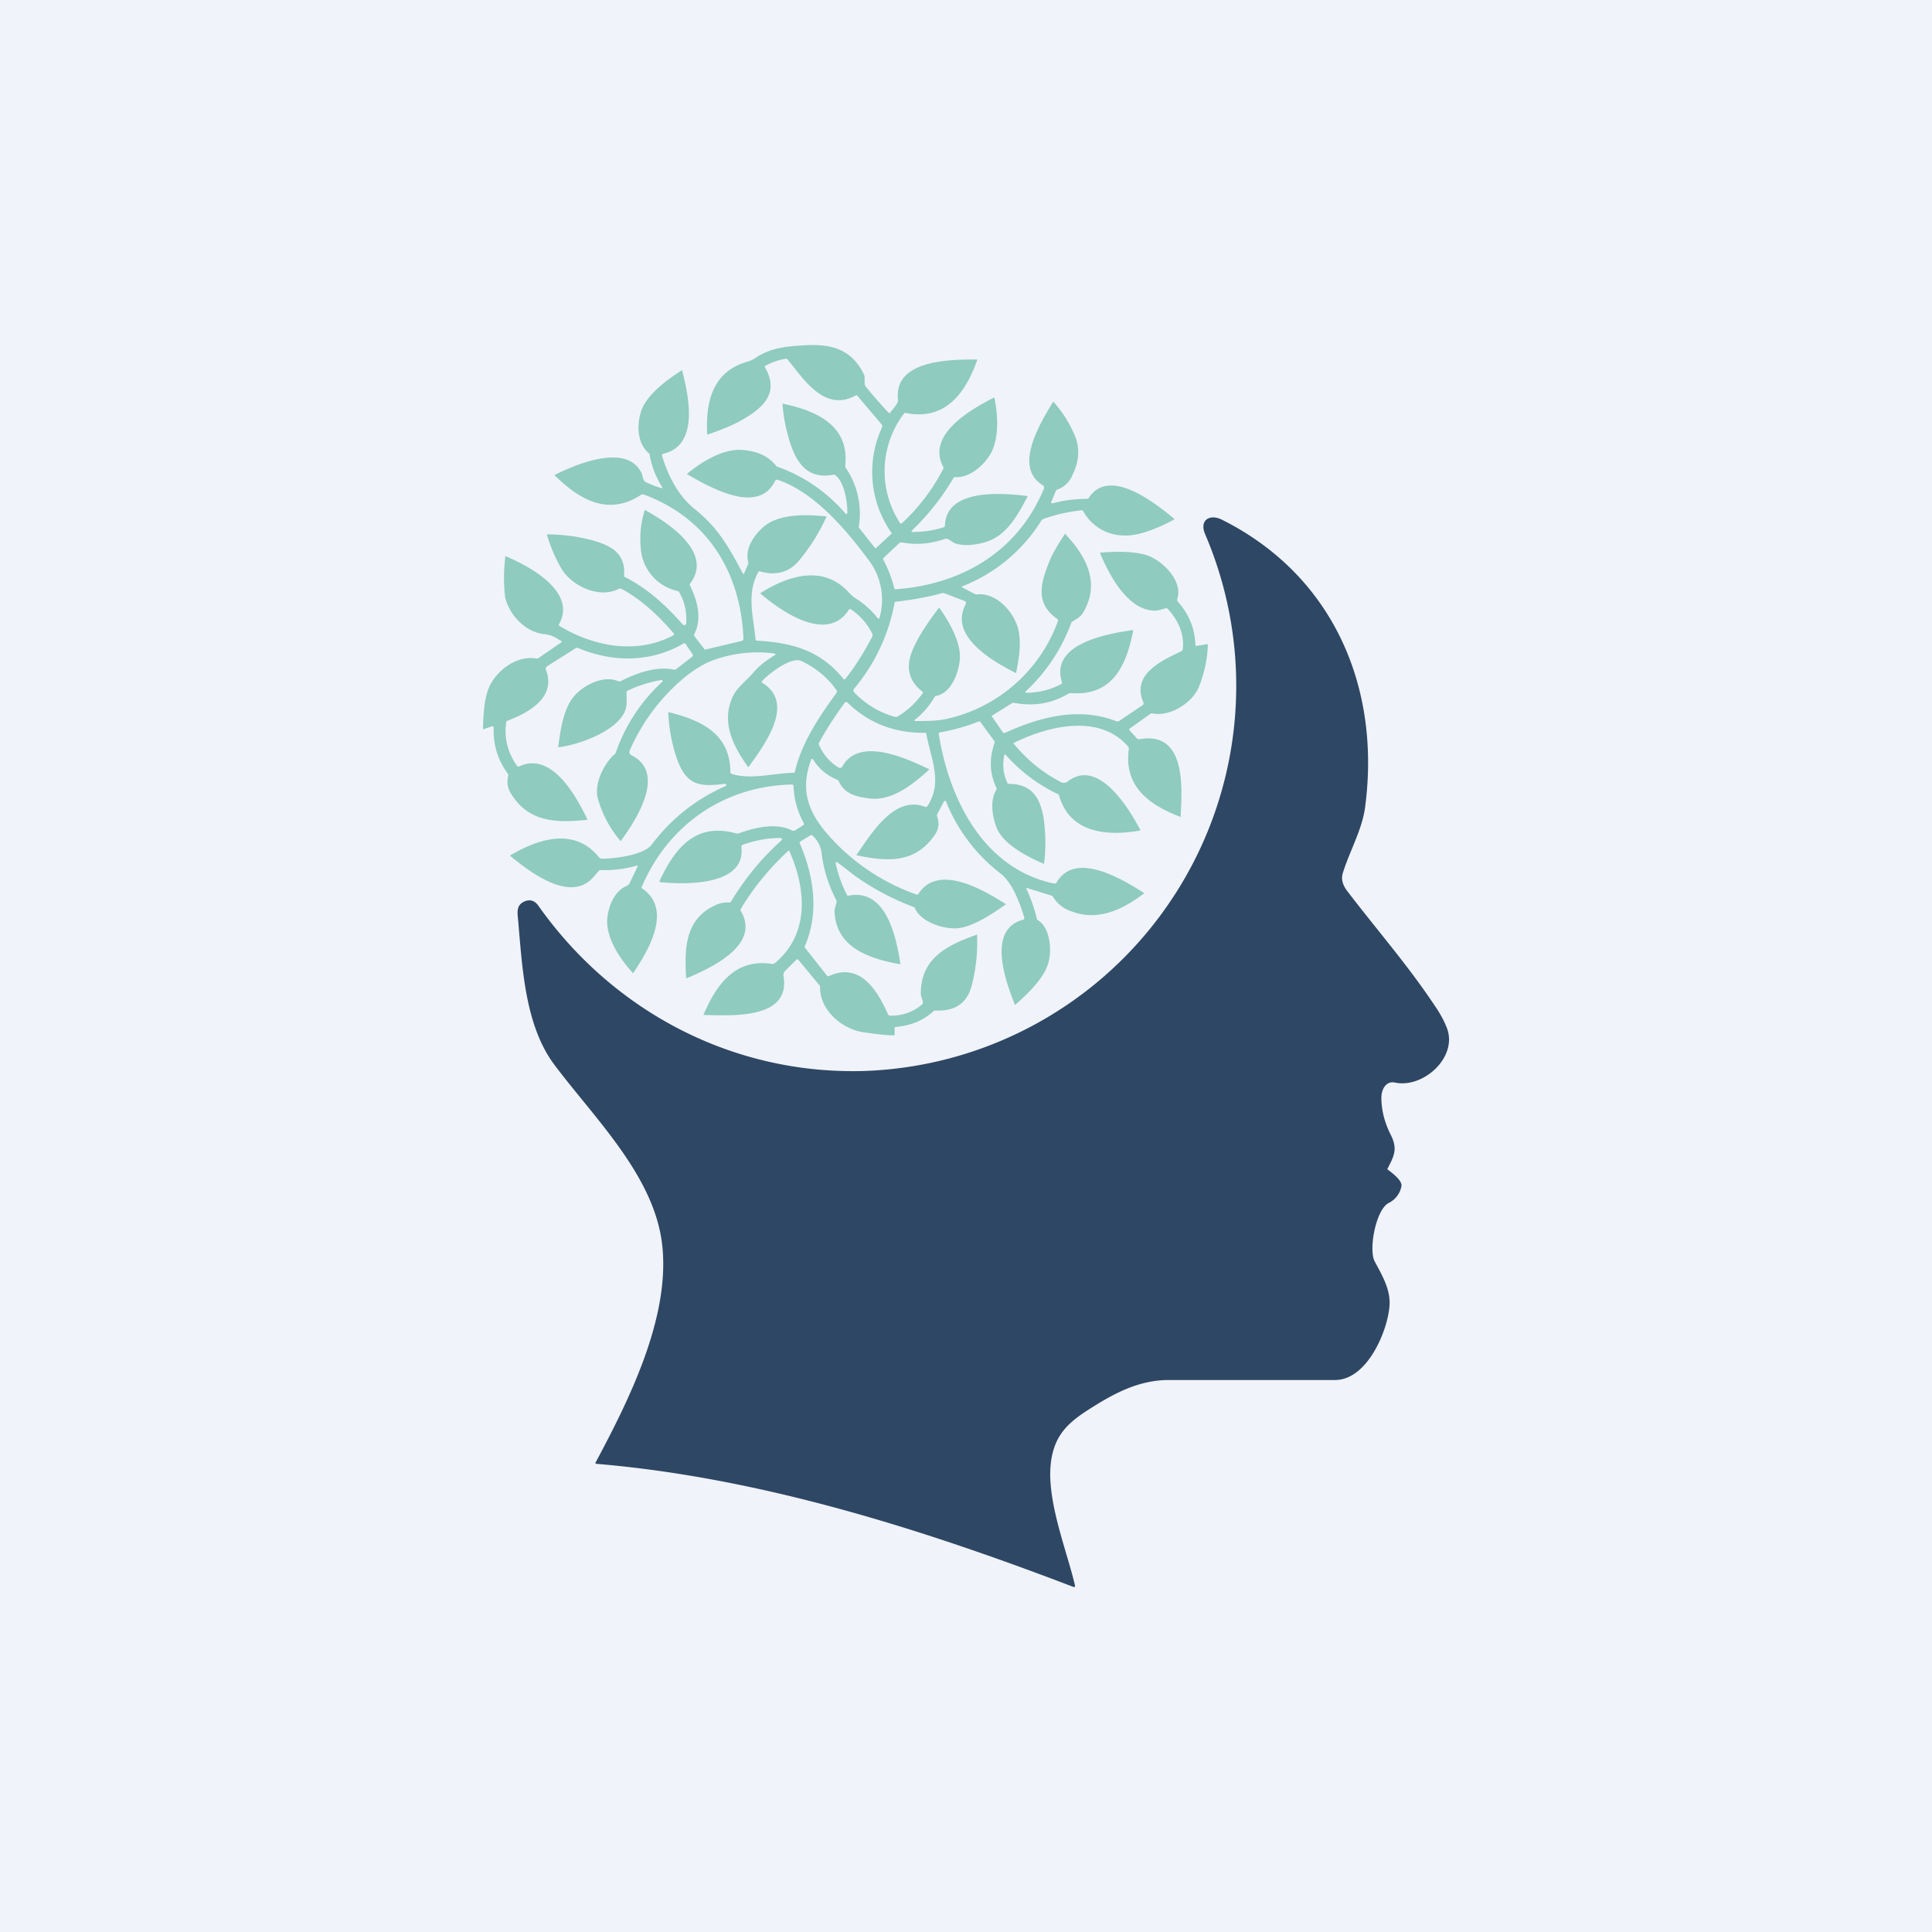 <!-- by TradeStack --><svg width="56" height="56" viewBox="0 0 56 56" xmlns="http://www.w3.org/2000/svg"><path fill="#F0F3FA" d="M0 0h56v56H0z"/><path d="M22.44 18.94a3.8 3.8 0 0 0-1.78.2c-.26.1-.5.25-.75.44a5.7 5.7 0 0 0-1.66 2.18.1.1 0 0 0 .05.13c1.03.51.14 1.88-.31 2.49a3.22 3.22 0 0 1-.67-1.27c-.09-.42.2-1.01.52-1.27a5 5 0 0 1 1.36-2.08c.01-.02 0-.06-.03-.05-.34.06-.67.16-.98.31a.05.05 0 0 0-.03.05c0 .17.02.36-.03.5-.2.6-1.33 1.02-1.95 1.09.06-.48.15-1.12.46-1.48.26-.31.86-.63 1.29-.43h.05c.44-.23 1.04-.45 1.55-.34h.05l.49-.38a.05.05 0 0 0 0-.07l-.2-.3a.05.05 0 0 0-.07 0c-.94.54-2.03.55-3.05.12h-.05l-.84.53a.09.09 0 0 0-.04.1c.32.8-.5 1.25-1.11 1.48a.06.06 0 0 0-.04.05c-.06.46.05.88.31 1.25.02.03.05.04.08.02.94-.43 1.65.88 1.97 1.55-.9.1-1.7.07-2.2-.73a.63.63 0 0 1-.1-.53v-.06c-.3-.4-.44-.86-.42-1.36a.03.03 0 0 0-.04-.03l-.27.09c.01-.47.04-.87.16-1.18.2-.5.8-.98 1.4-.87l.04-.01.67-.46a.03.03 0 0 0 0-.04c-.17-.1-.28-.18-.5-.2-.56-.06-1.02-.58-1.13-1.08a4.91 4.91 0 0 1 .01-1.18c.72.3 2.08 1.04 1.55 1.98-.01.02 0 .03.01.04.99.6 2.24.84 3.3.28a.04.04 0 0 0 .02-.06c-.43-.5-.93-.98-1.53-1.3h-.05c-.55.3-1.34-.05-1.66-.55a4.5 4.5 0 0 1-.44-1.02c.47 0 .91.06 1.35.18.56.16.93.4.89 1 0 .03 0 .05.03.06.67.34 1.19.83 1.67 1.37.03.04.09.02.1-.03.02-.32-.04-.62-.2-.9a.07.07 0 0 0-.05-.04 1.36 1.36 0 0 1-1.05-1.1c-.06-.42-.03-.84.1-1.25.69.38 2 1.24 1.31 2.14a.04.04 0 0 0 0 .05c.21.44.36.95.12 1.42v.04l.3.39.02.01 1.05-.25c.03 0 .06-.03.06-.07-.08-1.9-1.02-3.49-2.9-4.18h-.05c-.98.66-1.83.13-2.53-.56.6-.3 2.08-.94 2.52-.07.05.1.03.23.14.28.15.07.3.13.45.17.02 0 .03 0 .02-.02-.19-.3-.31-.61-.37-.95a.09.09 0 0 0-.03-.05c-.34-.29-.34-.83-.22-1.2.15-.48.76-.93 1.19-1.2.18.7.52 2.18-.54 2.42a.05.05 0 0 0-.04.06c.16.55.47 1.17.94 1.54.69.55 1 1.12 1.4 1.87 0 .02.03.02.04 0l.12-.28v-.05c-.12-.4.21-.85.52-1.08.45-.32 1.2-.3 1.75-.24-.2.44-.45.85-.76 1.23-.3.39-.7.5-1.18.36-.02 0-.03 0-.04.02-.35.63-.14 1.3-.08 1.96 0 .01.02.03.04.03 1.04.06 1.84.29 2.5 1.1.01.03.05.03.07 0 .3-.38.55-.79.77-1.21a.11.11 0 0 0 0-.1 1.8 1.8 0 0 0-.62-.7.04.04 0 0 0-.06.02c-.63.97-1.95.04-2.54-.46-.02-.01-.02-.03 0-.04.8-.5 1.81-.82 2.55 0 .07.07.14.14.22.18.24.16.44.34.61.56.01.02.04.01.05 0a1.9 1.9 0 0 0-.33-1.71c-.63-.85-1.55-1.94-2.61-2.3a.07.07 0 0 0-.09.04c-.49.99-1.91.16-2.55-.21.4-.34 1.02-.72 1.56-.7.41.02.79.15 1.04.48a4.65 4.65 0 0 1 2 1.37c.02.02.05 0 .05-.01.01-.3-.08-.9-.34-1.1a.06.06 0 0 0-.06-.02c-.64.12-.98-.2-1.2-.76a4.83 4.83 0 0 1-.28-1.3c.99.2 1.94.64 1.82 1.78v.06a2.35 2.35 0 0 1 .39 1.74l.01.02.46.58c.01.02.03.02.04 0l.43-.4c.02-.01.02-.03 0-.05a3.07 3.07 0 0 1-.26-3.05v-.06l-.72-.85c-.02-.02-.04-.02-.06 0-.9.48-1.5-.49-1.96-1.05a.06.06 0 0 0-.06-.02c-.2.03-.4.1-.58.2a.03.03 0 0 0-.02.04c.4.7.03 1.12-.59 1.49-.33.2-.71.34-1.08.47-.05-.92.13-1.83 1.18-2.12a.89.89 0 0 0 .24-.12c.43-.28.87-.32 1.38-.35.78-.05 1.38.1 1.74.84.05.1-.01.28.05.35.06.08.67.8.7.78.05-.08.25-.28.24-.38-.14-1.18 1.52-1.18 2.3-1.18-.32.92-.9 1.79-2.08 1.55-.02 0-.04 0-.05.02a2.76 2.76 0 0 0-.12 3.16c.01.03.05.03.07.01a5.67 5.67 0 0 0 1.2-1.59v-.02c-.52-.93.76-1.67 1.47-2.03.11.51.15 1.22-.13 1.67-.2.32-.59.66-1 .64-.02 0-.04 0-.05.02a7.14 7.14 0 0 1-1.21 1.53c-.02.02 0 .04.01.04.32 0 .62-.04.92-.14.02-.01.03-.02.03-.05.04-1.09 1.69-.94 2.4-.85-.27.51-.6 1.15-1.22 1.33-.25.08-.63.13-.88.04-.11-.04-.2-.16-.3-.13-.43.15-.85.18-1.26.1l-.05.01-.48.45v.04c.14.26.25.54.32.83 0 .02.02.03.04.03 1.95-.14 3.56-1.12 4.3-2.92a.09.09 0 0 0-.04-.1c-.87-.53-.04-1.84.31-2.42.25.28.45.59.6.93.18.38.16.79-.05 1.21a.73.73 0 0 1-.43.41.07.07 0 0 0-.05.05l-.13.31c0 .02.01.05.04.04.33-.09.66-.13 1-.13.02 0 .04-.01.05-.03.6-.92 1.96.18 2.49.62-.45.24-1.03.5-1.5.47a1.35 1.35 0 0 1-1.15-.7.05.05 0 0 0-.05-.03c-.37.04-.74.12-1.1.25a.12.12 0 0 0-.06.04A4.73 4.73 0 0 1 27.88 17v.02l.38.2.05.01c.6-.07 1.13.57 1.22 1.08.07.4 0 .81-.08 1.2-.7-.35-1.95-1.08-1.46-1.99a.07.07 0 0 0-.03-.1l-.6-.23h-.04c-.44.12-.9.2-1.35.25-.02 0-.03 0-.04.03a5.38 5.38 0 0 1-1.18 2.5c-.02.04-.02.07.01.1.33.34.72.58 1.18.71H26c.3-.18.54-.4.74-.68.02-.02.01-.03 0-.05-.4-.31-.49-.7-.3-1.18.18-.44.48-.86.78-1.26.29.4.65 1.03.6 1.52-.04.38-.24.95-.68 1.04a.07.07 0 0 0-.05.03c-.15.26-.34.48-.57.66-.02.01-.01.04.01.04.3 0 .62 0 .9-.06a4.46 4.46 0 0 0 3.24-2.85l-.01-.04c-.67-.46-.5-1.04-.23-1.71.11-.26.28-.52.44-.77.6.64 1.03 1.4.54 2.26-.08.15-.2.21-.35.3a5.12 5.12 0 0 1-1.34 2.02l.01.03c.37 0 .7-.08 1.03-.25a.05.05 0 0 0 .02-.06c-.35-1.12 1.32-1.4 2.07-1.51-.19.99-.58 1.93-1.82 1.83a.1.1 0 0 0-.05.01c-.5.3-1.03.38-1.6.27-.02 0-.04 0-.06.02l-.56.35c-.02.01-.02.03 0 .04l.31.45c.02.02.04.02.07.01 1-.46 2.14-.76 3.23-.33h.05l.7-.47a.06.06 0 0 0 .02-.08c-.35-.81.52-1.21 1.1-1.48l.04-.04c.06-.45-.12-.85-.43-1.19a.05.05 0 0 0-.05-.02c-.1.02-.22.07-.32.07-.8 0-1.34-1.06-1.6-1.68.48-.04.92-.04 1.28.05.52.13 1.15.78.96 1.3l.01.06c.33.36.5.78.52 1.26 0 .03.01.04.04.03l.32-.05c-.01.43-.1.84-.26 1.24-.18.45-.82.87-1.34.77h-.05l-.62.44a.04.04 0 0 0 0 .05l.22.24.05.02c1.4-.27 1.25 1.47 1.21 2.25-.94-.36-1.65-.9-1.5-1.98l-.01-.05c-.84-.98-2.33-.61-3.34-.11a4.34 4.34 0 0 0 1.4 1.14c.06.02.13.01.18-.03.9-.7 1.8.83 2.11 1.42-1 .18-2.07.07-2.37-1.04a4.77 4.77 0 0 1-1.54-1.15c-.02-.02-.03-.02-.04.01-.06.28-.03.55.09.8 0 .02.01.02.02.03h.03c.66.01.9.4 1 1 .06.44.07.88.01 1.32-.47-.2-1.2-.57-1.38-1.07-.12-.32-.19-.77 0-1.08a.06.06 0 0 0 0-.06c-.2-.42-.21-.85-.05-1.3v-.04l-.41-.56a.05.05 0 0 0-.05-.02c-.37.15-.74.25-1.13.32-.02 0-.03.01-.03.04.29 1.84 1.26 3.9 3.34 4.34.03 0 .05 0 .07-.02.54-.95 1.92-.1 2.55.3-.62.47-1.34.82-2.1.53a.97.97 0 0 1-.55-.43.06.06 0 0 0-.04-.03l-.71-.22c-.02 0-.03 0-.02.02.13.28.23.56.3.86 0 .02.02.04.03.05.36.21.42.89.3 1.26-.12.42-.59.88-.96 1.2-.26-.66-.83-2.18.23-2.47.03 0 .04-.03.04-.06-.12-.4-.34-1.02-.7-1.29a4.95 4.95 0 0 1-1.57-2.08c0-.02-.04-.02-.06 0l-.2.38v.05c.08.2.05.4-.1.59-.58.79-1.37.72-2.24.54.42-.6 1.1-1.76 2-1.4.03 0 .04 0 .06-.02.46-.7.1-1.37-.03-2.1 0-.02-.02-.03-.04-.03-.89.01-1.64-.28-2.26-.89h-.05c-.28.38-.54.77-.76 1.18a.06.06 0 0 0 0 .06c.12.28.31.5.57.66.03.02.07.01.1-.02.48-.9 1.88-.24 2.53.07-.47.43-1.1.94-1.76.84-.39-.05-.71-.14-.87-.5a.08.08 0 0 0-.04-.04c-.3-.12-.54-.32-.71-.6h-.04c-.37.96-.05 1.65.64 2.37a6.1 6.1 0 0 0 2.41 1.56c.02 0 .04 0 .05-.02.58-.9 1.91-.1 2.54.3-.37.26-.9.62-1.35.69-.42.06-1.14-.17-1.3-.6a7.49 7.49 0 0 1-1.71-.9c-.14-.1-.35-.28-.54-.41-.02-.01-.04 0-.04.03.07.32.18.63.33.92.01.02.03.03.05.02 1.11-.22 1.39 1.27 1.5 1.99-.9-.16-1.87-.48-1.91-1.53 0-.1.04-.18.06-.27l-.01-.06a3.94 3.94 0 0 1-.43-1.4.8.8 0 0 0-.26-.47c-.02-.02-.04-.02-.07 0l-.28.17a.04.04 0 0 0-.02.05c.41.95.57 2.01.15 2.98a.05.05 0 0 0 .01.06l.63.8c.02.02.04.02.06.01.9-.41 1.4.42 1.7 1.09.01.04.04.06.09.06.34 0 .64-.1.9-.32a.06.06 0 0 0 .03-.05c0-.1-.06-.18-.06-.27 0-1.02.75-1.4 1.63-1.71a5 5 0 0 1-.15 1.46c-.13.52-.48.77-1.06.74-.02 0-.03 0-.05.02-.35.3-.63.4-1.1.46a.03.03 0 0 0-.03.04v.2c-.26 0-.57-.04-.96-.1-.6-.11-1.2-.65-1.2-1.28v-.05l-.63-.76a.04.04 0 0 0-.06 0l-.33.33a.16.16 0 0 0-.04.14c.22 1.28-1.54 1.14-2.32 1.13.36-.85.9-1.65 1.99-1.48.03 0 .07 0 .1-.04 1-.85.88-2.16.4-3.23 0-.02-.03-.02-.04 0-.54.5-1 1.06-1.37 1.68a.04.04 0 0 0 0 .05c.6 1-.89 1.67-1.58 1.96-.05-.83-.05-1.7.82-2.11.14-.07.28-.1.43-.09.02 0 .04-.01.05-.03.4-.66.88-1.25 1.46-1.77.03-.03.01-.07-.03-.07-.38 0-.74.07-1.1.2a.06.06 0 0 0-.03.06c.13 1.14-1.65 1.09-2.35 1.02a.03.03 0 0 1-.02-.04c.44-.93 1.03-1.71 2.23-1.37h.05c.46-.17 1.12-.33 1.57-.08h.06l.25-.16a.05.05 0 0 0 .02-.06 2.4 2.4 0 0 1-.3-1.08.04.04 0 0 0-.04-.04c-2 .04-3.61 1.2-4.36 2.97-.01.02 0 .03.01.04.9.61.18 1.81-.26 2.46-.37-.4-.78-1.01-.75-1.56.03-.38.21-.84.59-.98l.05-.05.24-.5c.01-.02 0-.04-.02-.03-.35.1-.7.14-1.05.13-.02 0-.03 0-.05.02l-.14.16c-.67.81-1.88-.14-2.44-.6.84-.5 1.89-.83 2.6.07l.05.02c.38 0 1.24-.1 1.47-.42a5.32 5.32 0 0 1 2.12-1.68c.05-.02.04-.08-.02-.07-.75.1-1.1.02-1.37-.7a4.74 4.74 0 0 1-.26-1.38c.98.24 1.8.64 1.8 1.75 0 .02.01.03.03.04.57.18 1.22-.02 1.8-.03.02 0 .04-.01.04-.03.2-.85.7-1.59 1.21-2.29a.07.07 0 0 0 0-.07c-.26-.37-.6-.65-1.02-.85-.3-.14-.96.38-1.14.58a.03.03 0 0 0 0 .05c.99.59.05 1.83-.4 2.45-.45-.63-.8-1.32-.44-2.07.13-.26.4-.45.59-.68.19-.22.38-.35.62-.5.03-.03.03-.04 0-.04Z" fill="#8FCBBF"/><path d="M31.12 46c-4.42-1.69-9.1-3.17-13.83-3.57-.03 0-.04-.02-.02-.05.95-1.78 2.14-4.15 1.93-6.24-.2-2.03-1.96-3.71-3.14-5.29-.84-1.13-.92-2.79-1.04-4.16-.02-.22-.07-.45.18-.56.16-.07.3-.03.41.13 2.2 3.11 5.72 4.92 9.52 4.78a11.17 11.17 0 0 0 9.8-15.56c-.17-.4.13-.59.48-.42 3.21 1.6 4.62 4.83 4.16 8.32-.08.65-.44 1.27-.64 1.9-.07.2-.01.38.13.56.84 1.1 1.75 2.14 2.52 3.3.16.23.28.45.36.66.32.85-.69 1.75-1.5 1.58-.27-.06-.4.2-.4.44 0 .37.1.74.28 1.09.2.41.08.61-.11.98.13.1.45.33.41.5a.68.68 0 0 1-.37.48c-.37.19-.59 1.36-.4 1.7.23.43.48.85.42 1.34-.08.75-.67 2.09-1.57 2.09h-4.81c-.9 0-1.62.4-2.34.86-.58.37-.93.71-1.06 1.35-.23 1.13.42 2.67.67 3.75v.02a.03.03 0 0 1-.02.02h-.02Z" fill="#2E4764"/></svg>